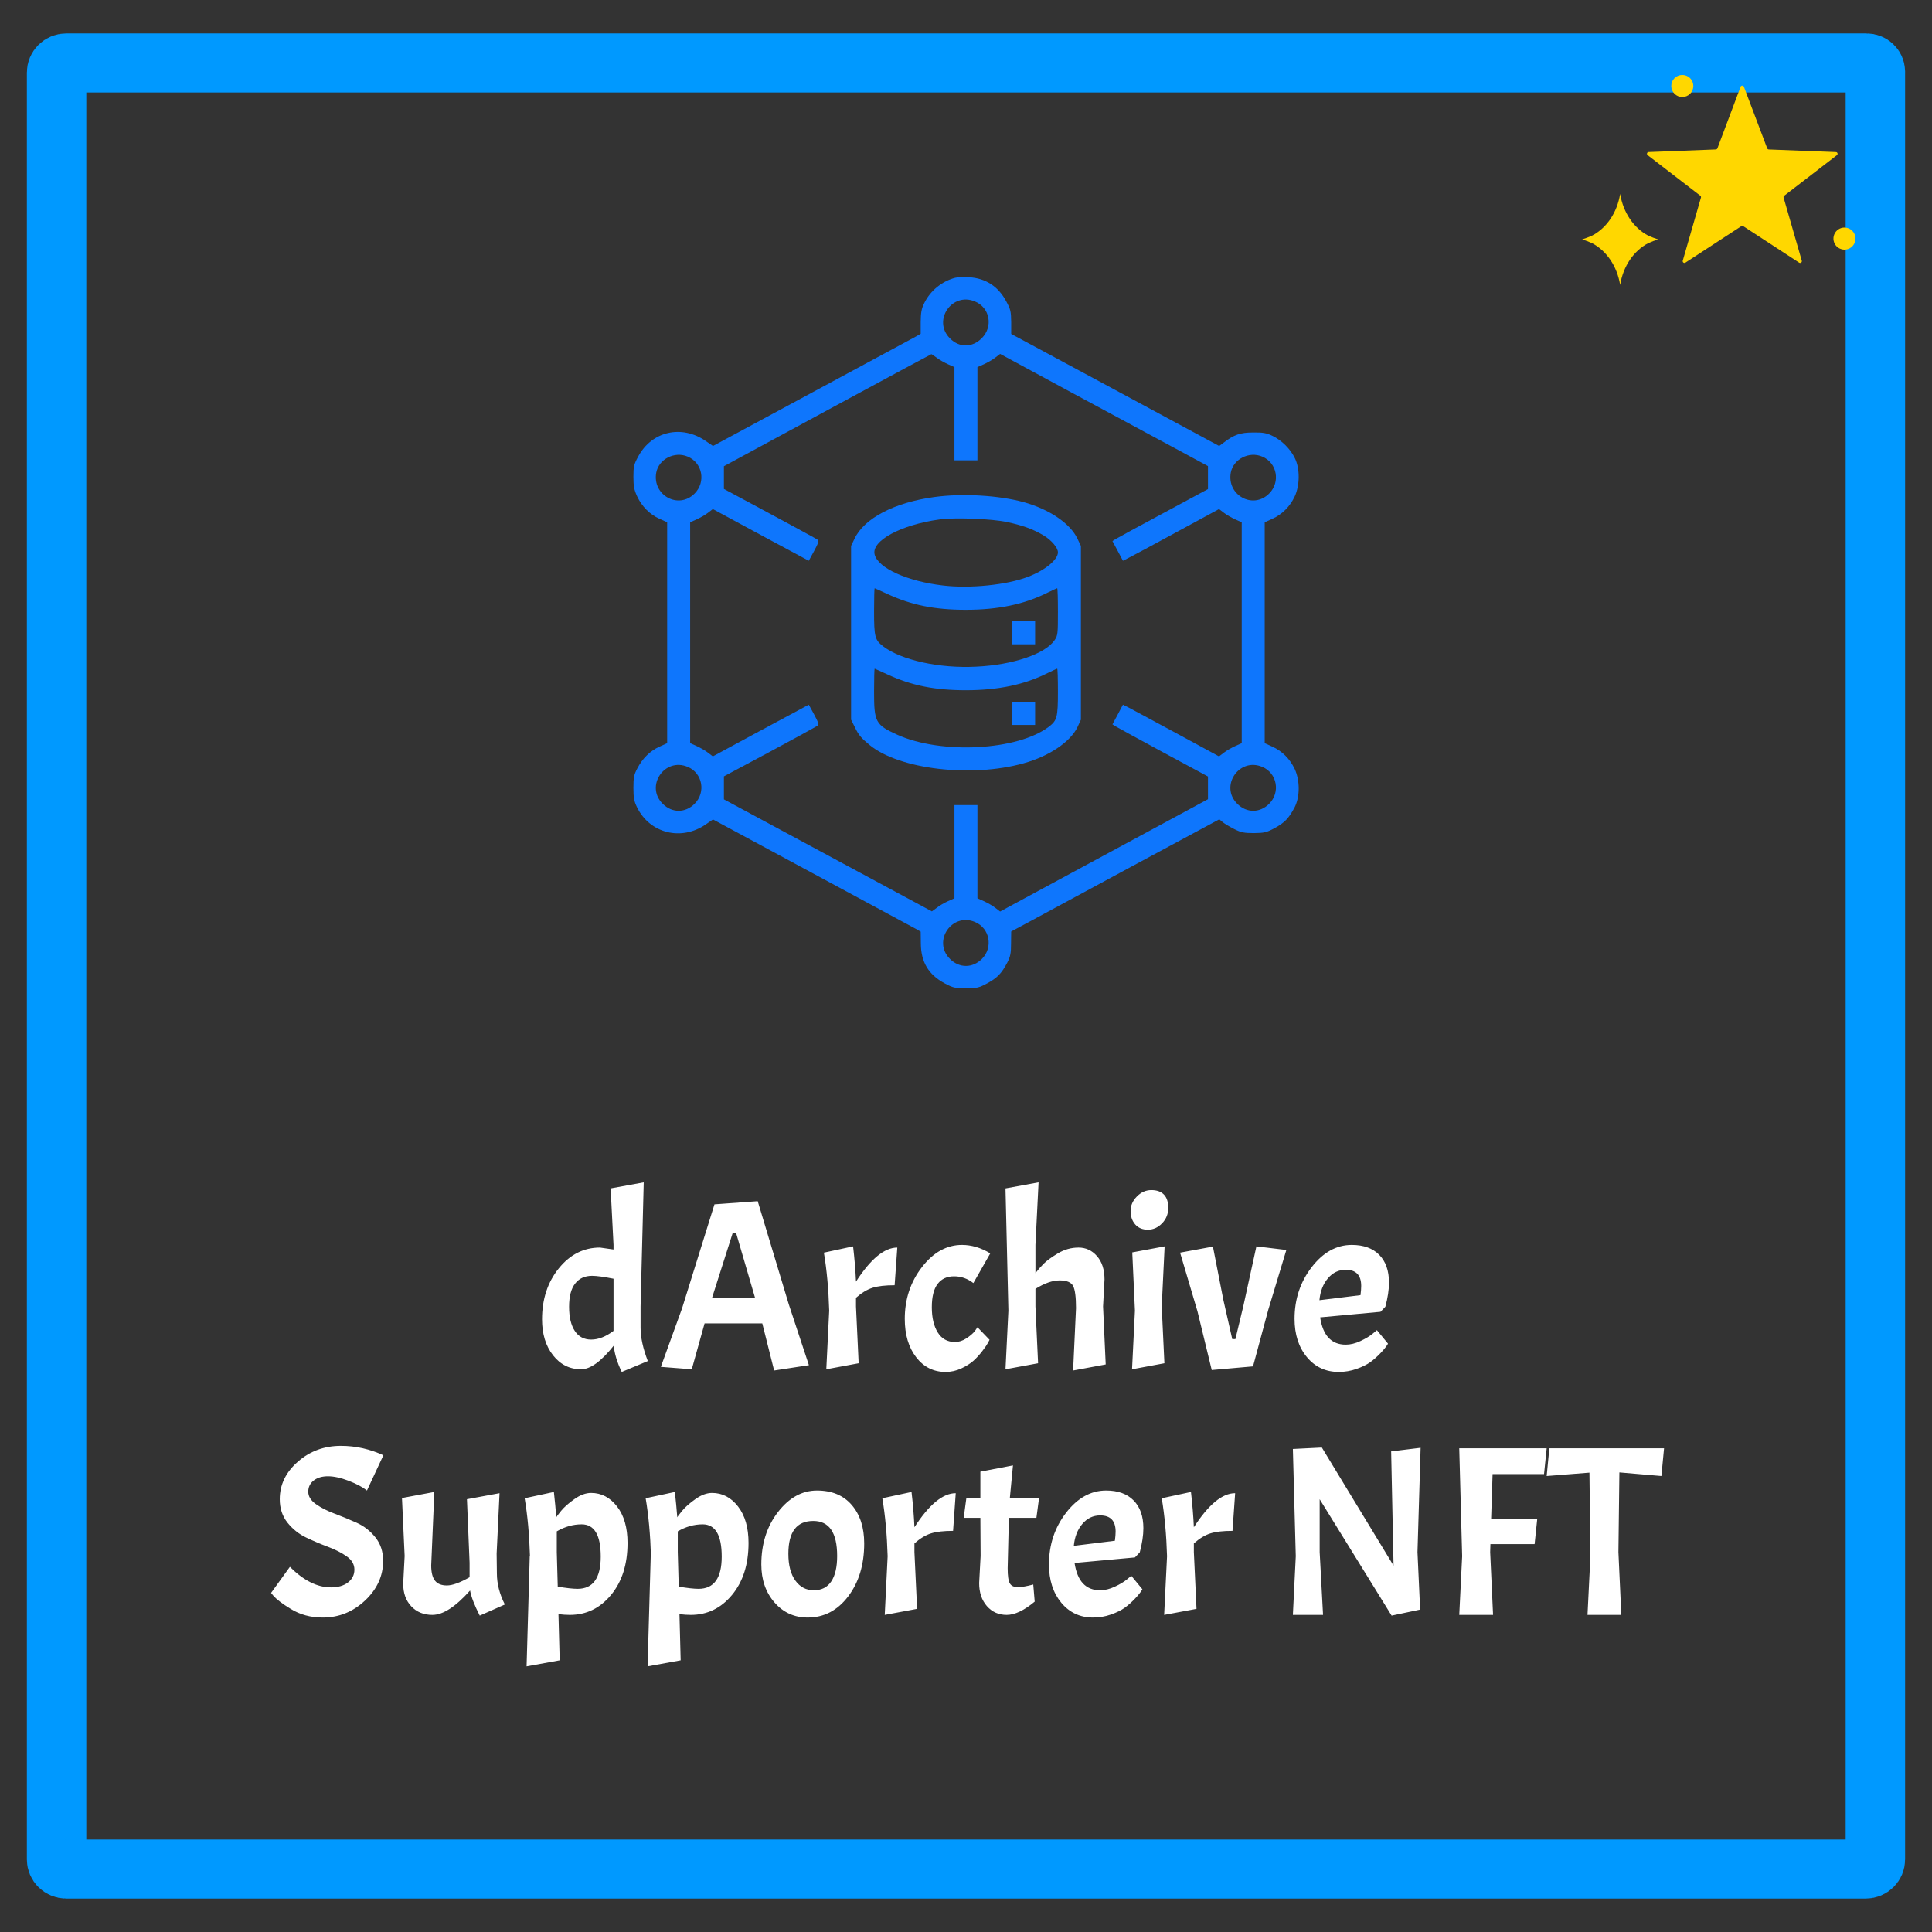 <svg xmlns="http://www.w3.org/2000/svg" xmlns:xlink="http://www.w3.org/1999/xlink" version="1.1" width="1000" height="1000" viewBox="0 0 1000 1000" xml:space="preserve">
<desc>Created with Fabric.js 3.5.0</desc>
<defs>
</defs>
<rect x="0" y="0" width="100%" height="100%" fill="#333333"/>
<g transform="matrix(0.559 0 0 0.559 500.01 327.541)" id="883546">
<g style="" vector-effect="non-scaling-stroke">
		<g transform="matrix(0.133 0 0 -0.133 0.031 -0.147)">
<path style="stroke: none; stroke-width: 1; stroke-dasharray: none; stroke-linecap: butt; stroke-dashoffset: 0; stroke-linejoin: miter; stroke-miterlimit: 4; is-custom-font: none; font-file-url: none; fill: rgb(14,118,253); fill-rule: nonzero; opacity: 1;" transform=" translate(-2560.813, -2560.483)" d="M 2485 5031 c -92 -24 -173 -90 -215 -176 c -20 -40 -24 -66 -25 -132 l 0 -82 l -35 -20 c -19 -10 -345 -186 -723 -390 l -688 -371 l -51 35 c -167 115 -374 68 -469 -107 c -31 -57 -34 -71 -34 -143 c 0 -65 5 -90 26 -136 c 33 -70 87 -125 156 -156 l 53 -24 l 0 -769 l 0 -769 l -53 -24 c -66 -30 -118 -81 -154 -150 c -24 -45 -28 -64 -28 -137 c 0 -70 5 -94 25 -135 c 89 -182 308 -237 478 -120 l 51 35 l 688 -371 c 378 -204 704 -380 723 -390 l 35 -20 l 1 -82 c 1 -130 53 -217 166 -278 c 58 -31 70 -34 148 -34 c 78 0 90 3 148 34 c 70 38 101 70 140 145 c 22 43 26 65 26 133 l 1 83 l 110 59 c 61 33 386 208 724 391 l 615 331 l 25 -21 c 14 -11 51 -33 81 -48 c 46 -23 68 -27 135 -27 c 71 1 87 4 143 34 c 70 38 100 69 140 145 c 38 73 38 187 1 267 c -33 70 -87 125 -156 156 l -53 24 l 0 769 l 0 769 l 53 24 c 69 31 123 86 156 156 c 36 78 37 193 1 266 c -31 64 -91 124 -155 155 c -41 20 -65 25 -135 24 c -90 0 -133 -15 -206 -71 l -31 -23 l -614 331 c -338 182 -663 357 -724 390 l -110 59 l 0 83 c -1 74 -4 88 -35 145 c -56 104 -143 160 -259 167 c -36 2 -79 1 -96 -4 z m 138 -165 c 104 -43 128 -175 47 -256 c -66 -66 -156 -67 -221 -1 c -124 123 13 325 174 257 z m -266 -392 c 18 -14 54 -34 78 -45 l 45 -20 l 0 -324 l 0 -325 l 80 0 l 80 0 l 0 325 l 0 324 l 45 20 c 24 11 60 31 79 46 l 34 26 l 488 -264 c 269 -145 595 -321 724 -390 l 235 -127 l 0 -80 l 0 -80 l -310 -167 c -170 -91 -320 -173 -333 -181 l -22 -14 l 37 -69 l 36 -68 l 41 21 c 23 11 173 92 335 180 l 293 159 l 34 -26 c 19 -15 55 -35 79 -46 l 45 -20 l 0 -769 l 0 -769 l -45 -20 c -24 -11 -60 -31 -79 -46 l -34 -26 l -295 160 c -162 88 -312 168 -334 180 l -40 20 l -36 -68 l -37 -69 l 22 -14 c 13 -8 163 -90 333 -182 l 310 -167 l 0 -79 l 0 -79 l -105 -57 c -58 -31 -383 -207 -724 -391 l -618 -334 l -34 26 c -19 15 -55 35 -79 46 l -45 20 l 0 324 l 0 325 l -80 0 l -80 0 l 0 -325 l 0 -324 l -45 -20 c -24 -11 -60 -31 -78 -46 l -34 -25 l -724 390 l -724 390 l 0 80 l 0 80 l 320 171 c 176 95 326 177 333 182 c 9 7 4 25 -25 78 l -37 68 l -30 -16 c -17 -9 -168 -90 -335 -180 l -303 -164 l -34 26 c -19 15 -55 35 -79 46 l -45 20 l 0 769 l 0 769 l 45 20 c 24 11 60 31 79 46 l 34 26 l 303 -164 c 167 -90 318 -171 335 -180 l 30 -16 l 37 68 c 29 53 34 71 25 78 c -7 6 -157 87 -333 182 l -320 172 l 0 79 l 0 79 l 720 390 c 396 214 722 390 724 390 c 2 1 19 -11 38 -25 z m -1734 -688 c 103 -43 128 -177 48 -257 c -112 -113 -296 -12 -267 146 c 18 94 128 150 219 111 z m 4000 0 c 103 -43 128 -177 48 -257 c -112 -113 -296 -12 -267 146 c 18 94 128 150 219 111 z m -4000 -2160 c 103 -43 128 -177 48 -257 c -65 -65 -157 -65 -222 0 c -124 123 13 325 174 257 z m 4000 0 c 103 -43 128 -177 48 -257 c -65 -65 -157 -65 -222 0 c -124 123 13 325 174 257 z m -2000 -1080 c 103 -43 128 -177 48 -257 c -65 -65 -157 -65 -222 0 c -124 123 13 325 174 257 z" stroke-linecap="round"/>
</g>
		<g transform="matrix(0.133 0 0 -0.133 -0.027 -0.02)">
<path style="stroke: none; stroke-width: 1; stroke-dasharray: none; stroke-linecap: butt; stroke-dashoffset: 0; stroke-linejoin: miter; stroke-miterlimit: 4; is-custom-font: none; font-file-url: none; fill: rgb(14,118,253); fill-rule: nonzero; opacity: 1;" transform=" translate(-2560, -2559.907)" d="M 2339 3505 c -278 -38 -488 -148 -555 -290 l -24 -50 l 0 -605 l 0 -605 l 25 -50 c 28 -58 43 -76 106 -128 c 207 -168 707 -227 1069 -126 c 179 49 328 150 377 254 l 23 50 l 0 605 l 0 605 l -24 50 c -50 106 -195 205 -376 255 c -173 47 -425 62 -621 35 z m 506 -174 c 109 -23 183 -50 255 -93 c 55 -33 100 -86 100 -118 c 0 -52 -91 -126 -210 -171 c -147 -56 -401 -82 -588 -60 c -250 29 -454 121 -478 216 c -24 95 182 207 452 244 c 106 15 363 5 469 -18 z m -834 -500 c 168 -78 330 -111 548 -111 c 226 0 410 39 570 120 c 33 16 63 30 66 30 c 3 0 5 -74 5 -164 c 0 -153 -1 -165 -23 -197 c -65 -96 -289 -173 -547 -185 c -255 -13 -520 45 -647 142 c -57 44 -63 65 -63 244 c 0 88 2 160 4 160 c 2 0 41 -18 87 -39 z m 0 -560 c 168 -78 330 -111 548 -111 c 226 0 410 39 570 120 c 33 16 63 30 66 30 c 3 0 5 -72 5 -160 c 0 -179 -6 -200 -63 -244 c -218 -166 -749 -194 -1055 -56 c -152 69 -162 88 -162 300 c 0 88 2 160 4 160 c 2 0 41 -18 87 -39 z" stroke-linecap="round"/>
</g>
		<g transform="matrix(0.133 0 0 -0.133 53.331 -0.003)">
<path style="stroke: none; stroke-width: 1; stroke-dasharray: none; stroke-linecap: butt; stroke-dashoffset: 0; stroke-linejoin: miter; stroke-miterlimit: 4; is-custom-font: none; font-file-url: none; fill: rgb(14,118,253); fill-rule: nonzero; opacity: 1;" transform=" translate(-2960, -2560)" d="M 2880 2560 l 0 -80 l 80 0 l 80 0 l 0 80 l 0 80 l -80 0 l -80 0 l 0 -80 z" stroke-linecap="round"/>
</g>
		<g transform="matrix(0.133 0 0 -0.133 53.331 74.664)">
<path style="stroke: none; stroke-width: 1; stroke-dasharray: none; stroke-linecap: butt; stroke-dashoffset: 0; stroke-linejoin: miter; stroke-miterlimit: 4; is-custom-font: none; font-file-url: none; fill: rgb(14,118,253); fill-rule: nonzero; opacity: 1;" transform=" translate(-2960, -2000)" d="M 2880 2000 l 0 -80 l 80 0 l 80 0 l 0 80 l 0 80 l -80 0 l -80 0 l 0 -80 z" stroke-linecap="round"/>
</g>
</g>
</g>
<g transform="matrix(6.153 0 0 6.11 499.997 500.003)" id="261029">
<path style="stroke: rgb(0,153,255); stroke-width: 5; stroke-dasharray: none; stroke-linecap: butt; stroke-dashoffset: 0; stroke-linejoin: miter; stroke-miterlimit: 4; is-custom-font: none; font-file-url: none; fill: none; fill-rule: nonzero; opacity: 1;" vector-effect="non-scaling-stroke" transform=" translate(-79, -79)" d="M 154.685 2.5 H 154.711 L 154.738 2.5 C 155.15 2.491 155.491 2.819 155.5 3.23 L 155.5 3.231 C 155.5 3.241 155.5 3.252 155.5 3.263 L 155.499 3.289 V 3.315 V 154.686 C 155.499 155.135 155.135 155.5 154.685 155.5 H 3.314 C 2.864 155.5 2.5 155.135 2.5 154.686 V 3.315 C 2.5 2.865 2.865 2.5 3.314 2.5 H 154.685 Z" stroke-linecap="round"/>
</g>
<g transform="matrix(1 0 0 1 500 733.038)" style="" id="353266">
		
<path xml:space="preserve" font-family="Acme" font-size="125" font-style="normal" font-weight="normal" style="stroke: none; stroke-width: 1; stroke-dasharray: none; stroke-linecap: butt; stroke-dashoffset: 0; stroke-linejoin: miter; stroke-miterlimit: 4; is-custom-font: none; font-file-url: none; fill: rgb(255,255,255); fill-rule: nonzero; opacity: 1; white-space: pre;" d="M-182.31-36.55L-182.31-36.55Q-192.06-24.30-199.19-24.30L-199.19-24.30Q-208.06-24.30-213.75-31.55Q-219.44-38.80-219.44-50.17L-219.44-50.17Q-219.44-65.80-210.75-76.55Q-202.06-87.30-189.44-87.30L-189.44-87.30L-182.44-86.30L-182.44-88.67L-183.94-117.92L-166.81-121.05L-168.44-56.80L-168.44-45.80Q-168.44-38.30-164.69-28.55L-164.69-28.55L-178.19-22.92Q-181.81-30.42-182.31-36.55ZM-205.44-56.67Q-205.44-48.67-202.50-44.17Q-199.56-39.67-194.00-39.67Q-188.44-39.67-182.44-44.17L-182.44-44.17L-182.44-71.17Q-189.94-72.67-193.56-72.67L-193.56-72.67Q-199.19-72.67-202.31-68.67Q-205.44-64.67-205.44-56.67ZM-81.31-26.42L-99.31-23.67L-105.44-48.05L-135.31-48.05L-141.94-24.30L-157.94-25.55L-146.94-55.92L-130.19-109.67L-107.81-111.30L-91.69-57.80L-81.31-26.42ZM-109.19-61.30L-119.06-95.05L-120.69-95.05L-131.44-61.30L-109.19-61.30ZM-73.56-84.67L-73.56-84.67L-58.44-87.92Q-57.31-78.30-56.94-69.67L-56.94-69.67Q-45.56-87.30-35.56-87.30L-35.56-87.30L-36.94-67.80Q-44.19-67.80-48.37-66.48Q-52.56-65.17-56.94-61.30L-56.94-61.30L-56.94-56.80L-55.56-27.42L-72.31-24.30L-70.81-54.67Q-71.31-71.42-73.56-84.67ZM-6.19-72.42Q-11.69-72.42-14.69-68.48Q-17.69-64.55-17.69-56.42Q-17.69-48.30-14.62-43.36Q-11.56-38.42-5.69-38.42L-5.69-38.42Q-2.69-38.42 0.19-40.30Q3.06-42.17 4.56-44.05L4.56-44.05L5.94-46.05L12.19-39.55Q11.81-38.92 11.25-37.80Q10.69-36.67 8.50-33.80Q6.31-30.92 3.88-28.73Q1.44-26.55-2.44-24.73Q-6.31-22.92-10.56-22.92L-10.56-22.92Q-19.94-22.92-25.81-30.55Q-31.69-38.17-31.69-50.42L-31.69-50.42Q-31.69-65.67-22.81-77.17Q-13.94-88.67-2.06-88.67L-2.06-88.67Q1.56-88.67 5.19-87.61Q8.81-86.55 12.56-84.30L12.56-84.30L3.81-68.92Q-0.69-72.42-6.19-72.42ZM56.94-55.92Q56.94-64.55 55.44-67.42Q53.94-70.30 48.44-70.30Q42.94-70.30 35.94-65.92L35.94-65.92L35.94-56.80L37.31-27.42L20.44-24.30L21.94-54.67L20.44-117.92L37.56-121.05L35.94-88.67L35.94-74.05Q37.81-76.55 40.19-78.92Q42.56-81.30 47.56-84.30Q52.56-87.30 58.25-87.30Q63.94-87.30 67.81-82.86Q71.69-78.42 71.69-70.80L71.69-70.80L70.94-56.80L72.31-26.80L55.44-23.67L56.94-55.92ZM86.06-84.80L102.81-87.92L101.31-56.80L102.69-27.42L85.94-24.30L87.44-54.67L86.06-84.80ZM85.19-106.23Q85.19-110.42 88.44-113.73Q91.69-117.05 95.94-117.05Q100.19-117.05 102.44-114.73Q104.69-112.42 104.69-107.80Q104.69-103.17 101.50-99.86Q98.31-96.55 94.13-96.55Q89.94-96.55 87.56-99.30Q85.19-102.05 85.19-106.23ZM133.19-60.30L137.81-39.92L139.44-39.92L143.56-57.05L150.31-87.92L165.81-86.05L156.44-55.05L148.56-25.80L127.19-23.92L119.81-54.30L110.81-84.67L127.81-87.80L133.19-60.30ZM196.56-37.05L196.56-37.05Q200.19-37.05 204.19-38.92Q208.19-40.80 210.44-42.67L210.44-42.67L212.69-44.55L218.44-37.55Q217.19-35.42 214.56-32.67Q211.94-29.92 209.25-27.98Q206.56-26.05 202.13-24.48Q197.69-22.92 192.94-22.92L192.94-22.92Q182.81-22.92 176.44-30.61Q170.06-38.30 170.06-50.42L170.06-50.42Q170.06-65.67 178.94-77.17Q187.81-88.67 199.69-88.67L199.69-88.67Q208.81-88.67 213.88-83.55Q218.94-78.42 218.94-69.17L218.94-69.17Q218.94-63.67 217.06-56.67L217.06-56.67L214.56-54.05L183.31-51.17Q185.44-37.05 196.56-37.05ZM196.56-75.80L196.56-75.80Q191.06-75.80 187.31-71.36Q183.56-66.92 182.94-60.05L182.94-60.05L204.19-62.67Q204.56-65.55 204.56-67.42L204.56-67.42Q204.56-75.80 196.56-75.80Z"/><path xml:space="preserve" font-family="Acme" font-size="125" font-style="normal" font-weight="normal" style="stroke: none; stroke-width: 1; stroke-dasharray: none; stroke-linecap: butt; stroke-dashoffset: 0; stroke-linejoin: miter; stroke-miterlimit: 4; is-custom-font: none; font-file-url: none; fill: rgb(255,255,255); fill-rule: nonzero; opacity: 1; white-space: pre;" d="M-359.69 91.45L-349.94 77.95Q-339.31 88.58-328.69 88.58L-328.69 88.58Q-323.19 88.58-319.87 86.02Q-316.56 83.45-316.56 79.39Q-316.56 75.33-320.56 72.52Q-324.56 69.70-330.25 67.58Q-335.94 65.45-341.56 62.77Q-347.19 60.08-351.19 55.08Q-355.19 50.08-355.19 42.95L-355.19 42.95Q-355.19 31.70-345.81 23.52Q-336.44 15.33-323.56 15.33L-323.56 15.33Q-317.69 15.33-312.19 16.58Q-306.69 17.83-301.56 20.20L-301.56 20.20L-310.06 38.45Q-313.56 35.70-319.62 33.39Q-325.69 31.08-330.25 31.08Q-334.81 31.08-337.62 33.27Q-340.44 35.45-340.44 39.08Q-340.44 42.70-336.44 45.52Q-332.44 48.33-326.75 50.45Q-321.06 52.58-315.37 55.14Q-309.69 57.70-305.69 62.70Q-301.69 67.70-301.69 74.83L-301.69 74.83Q-301.69 86.58-311.06 95.39Q-320.44 104.20-332.94 104.20L-332.94 104.20Q-342.31 104.20-349.56 99.70L-349.56 99.70Q-355.94 95.83-358.56 92.83L-358.56 92.83L-359.69 91.45ZM-276.19 102.83L-276.19 102.83Q-282.94 102.83-287.12 98.39Q-291.31 93.95-291.31 86.70L-291.31 86.70L-290.56 72.33L-291.94 42.33L-275.19 39.20L-276.81 77.20Q-276.81 82.58-274.87 85.08Q-272.94 87.58-268.69 87.58Q-264.44 87.58-256.94 83.33L-256.94 83.33L-256.94 75.83L-258.31 42.95L-241.44 39.83L-242.94 71.08L-242.81 81.33Q-242.81 89.33-238.69 97.45L-238.69 97.45L-251.69 103.20Q-255.81 95.08-256.69 90.20L-256.69 90.20Q-267.94 102.83-276.19 102.83ZM-194.06 39.70L-194.06 39.70Q-186.06 39.70-180.62 46.70Q-175.19 53.70-175.19 65.58L-175.19 65.58Q-175.19 82.20-183.75 92.52Q-192.31 102.83-205.06 102.83L-205.06 102.83Q-207.69 102.83-210.94 102.45L-210.94 102.45L-210.31 126.33L-227.44 129.45L-225.81 72.45L-225.69 72.45Q-226.19 55.70-228.44 42.45L-228.44 42.45L-213.31 39.20Q-212.56 45.83-212.06 52.33L-212.06 52.33Q-211.81 51.70-209.50 48.89Q-207.19 46.08-202.69 42.89Q-198.19 39.70-194.06 39.70ZM-198.94 55.95L-198.94 55.95Q-205.56 55.95-211.81 59.58L-211.81 59.58L-211.81 70.33L-211.31 88.20Q-204.56 89.33-201.06 89.33L-201.06 89.33Q-189.06 89.33-189.06 72.64Q-189.06 55.95-198.94 55.95ZM-131.44 39.70L-131.44 39.70Q-123.44 39.70-118.00 46.70Q-112.56 53.70-112.56 65.58L-112.56 65.58Q-112.56 82.20-121.12 92.52Q-129.69 102.83-142.44 102.83L-142.44 102.83Q-145.06 102.83-148.31 102.45L-148.31 102.45L-147.69 126.33L-164.81 129.45L-163.19 72.45L-163.06 72.45Q-163.56 55.70-165.81 42.45L-165.81 42.45L-150.69 39.20Q-149.94 45.83-149.44 52.33L-149.44 52.33Q-149.19 51.70-146.87 48.89Q-144.56 46.08-140.06 42.89Q-135.56 39.70-131.44 39.70ZM-136.31 55.95L-136.31 55.95Q-142.94 55.95-149.19 59.58L-149.19 59.58L-149.19 70.33L-148.69 88.20Q-141.94 89.33-138.44 89.33L-138.44 89.33Q-126.44 89.33-126.44 72.64Q-126.44 55.95-136.31 55.95ZM-105.94 76.70Q-105.94 60.70-97.31 49.58Q-88.69 38.45-77.12 38.45Q-65.56 38.45-59.12 45.95Q-52.69 53.45-52.69 65.83L-52.69 65.83Q-52.69 82.33-61.00 93.27Q-69.31 104.20-81.94 104.20L-81.94 104.20Q-92.31 104.20-99.12 96.39Q-105.94 88.58-105.94 76.70L-105.94 76.70ZM-66.69 72.33L-66.69 72.33Q-66.69 54.20-79.06 54.20L-79.06 54.20Q-91.94 54.20-91.94 71.20L-91.94 71.20Q-91.94 80.08-88.31 85.08Q-84.69 90.08-78.75 90.08Q-72.81 90.08-69.75 85.52Q-66.69 80.95-66.69 72.33ZM-43.31 42.45L-43.31 42.45L-28.19 39.20Q-27.06 48.83-26.69 57.45L-26.69 57.45Q-15.31 39.83-5.31 39.83L-5.31 39.83L-6.69 59.33Q-13.94 59.33-18.12 60.64Q-22.31 61.95-26.69 65.83L-26.69 65.83L-26.69 70.33L-25.31 99.70L-42.06 102.83L-40.56 72.45Q-41.06 55.70-43.31 42.45ZM0.19 42.33L7.44 42.33L7.44 28.70L24.31 25.45L22.69 42.33L37.81 42.33L36.44 52.58L22.19 52.58L21.56 78.70Q21.56 84.58 22.69 86.52Q23.81 88.45 26.81 88.45Q29.81 88.45 34.81 87.08L34.81 87.08L35.56 95.95Q27.31 102.83 21.06 102.83Q14.81 102.83 10.81 98.27Q6.81 93.70 6.81 86.33L6.81 86.33L7.56 72.33L7.44 52.58L-1.19 52.58L0.19 42.33ZM69.44 90.08L69.44 90.08Q73.06 90.08 77.06 88.20Q81.06 86.33 83.31 84.45L83.31 84.45L85.56 82.58L91.31 89.58Q90.06 91.70 87.44 94.45Q84.81 97.20 82.13 99.14Q79.44 101.08 75.00 102.64Q70.56 104.20 65.81 104.20L65.81 104.20Q55.69 104.20 49.31 96.52Q42.94 88.83 42.94 76.70L42.94 76.70Q42.94 61.45 51.81 49.95Q60.69 38.45 72.56 38.45L72.56 38.45Q81.69 38.45 86.75 43.58Q91.81 48.70 91.81 57.95L91.81 57.95Q91.81 63.45 89.94 70.45L89.94 70.45L87.44 73.08L56.19 75.95Q58.31 90.08 69.44 90.08ZM69.44 51.33L69.44 51.33Q63.94 51.33 60.19 55.77Q56.44 60.20 55.81 67.08L55.81 67.08L77.06 64.45Q77.44 61.58 77.44 59.70L77.44 59.70Q77.44 51.33 69.44 51.33ZM101.31 42.45L101.31 42.45L116.44 39.20Q117.56 48.83 117.94 57.45L117.94 57.45Q129.31 39.83 139.31 39.83L139.31 39.83L137.94 59.33Q130.69 59.33 126.50 60.64Q122.31 61.95 117.94 65.83L117.94 65.83L117.94 70.33L119.31 99.70L102.56 102.83L104.06 72.45Q103.56 55.70 101.31 42.45ZM220.06 18.20L235.31 16.33L233.69 70.33L235.06 100.08L220.31 103.20L183.06 42.95L183.06 70.33L184.81 102.83L169.19 102.83L170.69 72.45L169.19 16.95L184.19 16.20L221.31 77.33L220.06 18.20ZM300.56 16.58L299.19 29.95L272.56 29.95L271.81 52.95L295.69 52.95L294.31 66.20L271.44 66.20L271.31 70.33L272.81 102.83L255.31 102.83L256.81 72.45L255.31 16.58L300.56 16.58ZM322.69 29.20L300.56 30.95L301.94 16.58L361.31 16.58L359.94 30.95L338.19 29.08L337.69 70.33L339.19 102.83L321.69 102.83L323.19 72.45L322.69 29.20Z"/></g>
<g transform="matrix(1 0 0 1 889.925 93.284)" id="463848">
<g style="" vector-effect="non-scaling-stroke">
		<g transform="matrix(1 0 0 1 11.875 -3.077)" clip-path="url(#CLIPPATH_5)">
<clipPath id="CLIPPATH_5">
	<rect transform="matrix(1 0 0 1 -12.135 2.927)" id="clip0_211_261" x="-70.74" y="-54.35" rx="0" ry="0" width="141.48" height="108.7"/>
</clipPath>
<path style="stroke: none; stroke-width: 1; stroke-dasharray: none; stroke-linecap: butt; stroke-dashoffset: 0; stroke-linejoin: miter; stroke-miterlimit: 4; is-custom-font: none; font-file-url: none; fill: rgb(255,215,0); fill-rule: nonzero; opacity: 1;" transform=" translate(-82.875, -51.423)" d="M 82.37 78.29 L 53.46 97.14 C 53.306 97.246 53.122 97.302 52.935 97.3 C 52.748 97.298 52.566 97.238 52.414 97.128 C 52.262 97.019 52.147 96.865 52.086 96.689 C 52.024 96.512 52.019 96.32 52.07 96.14 L 61.49 63.46 C 61.538 63.289 61.532 63.108 61.475 62.941 C 61.418 62.773 61.312 62.626 61.17 62.52 L 33.89 41.52 C 33.742 41.408 33.632 41.252 33.577 41.075 C 33.522 40.897 33.523 40.707 33.582 40.53 C 33.64 40.354 33.752 40.2 33.903 40.09 C 34.053 39.981 34.234 39.921 34.42 39.92 L 69.15 38.57 C 69.333 38.573 69.512 38.519 69.664 38.418 C 69.816 38.316 69.933 38.17 70 38 L 82 6.13 C 82.066 5.956 82.184 5.805 82.338 5.699 C 82.491 5.594 82.673 5.537 82.86 5.537 C 83.047 5.537 83.229 5.594 83.382 5.699 C 83.536 5.805 83.654 5.956 83.72 6.13 L 95.78 38 C 95.844 38.167 95.956 38.312 96.102 38.415 C 96.248 38.518 96.421 38.576 96.6 38.58 L 131.33 39.93 C 131.516 39.931 131.697 39.991 131.847 40.1 C 131.997 40.21 132.11 40.364 132.168 40.54 C 132.227 40.717 132.228 40.907 132.173 41.085 C 132.118 41.262 132.008 41.418 131.86 41.53 L 104.58 62.53 C 104.438 62.636 104.332 62.783 104.275 62.951 C 104.218 63.118 104.213 63.299 104.26 63.47 L 113.68 96.15 C 113.731 96.33 113.726 96.522 113.664 96.698 C 113.603 96.875 113.488 97.029 113.336 97.138 C 113.184 97.248 113.002 97.308 112.815 97.31 C 112.628 97.312 112.444 97.256 112.29 97.15 L 83.38 78.29 C 83.23 78.193 83.054 78.141 82.875 78.141 C 82.696 78.141 82.52 78.193 82.37 78.29 V 78.29 Z" stroke-linecap="round"/>
</g>
		<g transform="matrix(1 0 0 1 -51.34 30.63)" clip-path="url(#CLIPPATH_6)">
<clipPath id="CLIPPATH_6">
	<rect transform="matrix(1 0 0 1 51.08 -30.78)" id="clip0_211_261" x="-70.74" y="-54.35" rx="0" ry="0" width="141.48" height="108.7"/>
</clipPath>
<path style="stroke: none; stroke-width: 1; stroke-dasharray: none; stroke-linecap: butt; stroke-dashoffset: 0; stroke-linejoin: miter; stroke-miterlimit: 4; is-custom-font: none; font-file-url: none; fill: rgb(255,215,0); fill-rule: nonzero; opacity: 1;" transform=" translate(-19.66, -85.13)" d="M 34.21 83.19 C 26.69 79.27 21.21 71.19 19.66 61.56 C 18.11 71.24 12.66 79.27 5.11 83.19 C 3.443 83.929 1.737 84.577 0 85.13 C 1.739 85.678 3.445 86.326 5.11 87.07 C 12.63 90.99 18.11 99.07 19.66 108.7 C 21.2 99 26.69 91 34.21 87.07 C 35.874 86.325 37.58 85.677 39.32 85.13 C 37.582 84.579 35.876 83.931 34.21 83.19 Z" stroke-linecap="round"/>
</g>
		<g transform="matrix(1 0 0 1 64.77 30.21)" clip-path="url(#CLIPPATH_7)">
<clipPath id="CLIPPATH_7">
	<rect transform="matrix(1 0 0 1 -65.03 -30.36)" id="clip0_211_261" x="-70.74" y="-54.35" rx="0" ry="0" width="141.48" height="108.7"/>
</clipPath>
<path style="stroke: none; stroke-width: 1; stroke-dasharray: none; stroke-linecap: butt; stroke-dashoffset: 0; stroke-linejoin: miter; stroke-miterlimit: 4; is-custom-font: none; font-file-url: none; fill: rgb(255,215,0); fill-rule: nonzero; opacity: 1;" transform=" translate(-135.77, -84.71)" d="M 141.48 84.66 C 141.49 85.791 141.163 86.9 140.542 87.846 C 139.921 88.791 139.032 89.531 137.99 89.971 C 136.948 90.411 135.798 90.531 134.687 90.316 C 133.576 90.102 132.554 89.562 131.75 88.765 C 130.947 87.969 130.398 86.951 130.174 85.843 C 129.949 84.734 130.059 83.583 130.49 82.537 C 130.921 81.49 131.653 80.596 132.593 79.966 C 133.533 79.336 134.639 79 135.77 79 C 137.276 79 138.721 79.595 139.79 80.655 C 140.859 81.715 141.467 83.154 141.48 84.66 V 84.66 Z" stroke-linecap="round"/>
</g>
		<g transform="matrix(1 0 0 1 -19.17 -48.79)" clip-path="url(#CLIPPATH_8)">
<clipPath id="CLIPPATH_8">
	<rect transform="matrix(1 0 0 1 18.91 48.64)" id="clip0_211_261" x="-70.74" y="-54.35" rx="0" ry="0" width="141.48" height="108.7"/>
</clipPath>
<path style="stroke: none; stroke-width: 1; stroke-dasharray: none; stroke-linecap: butt; stroke-dashoffset: 0; stroke-linejoin: miter; stroke-miterlimit: 4; is-custom-font: none; font-file-url: none; fill: rgb(255,215,0); fill-rule: nonzero; opacity: 1;" transform=" translate(-51.83, -5.71)" d="M 51.83 11.42 C 54.983 11.42 57.54 8.864 57.54 5.71 C 57.54 2.556 54.983 0 51.83 0 C 48.676 0 46.12 2.556 46.12 5.71 C 46.12 8.864 48.676 11.42 51.83 11.42 Z" stroke-linecap="round"/>
</g>
</g>
</g>
</svg>